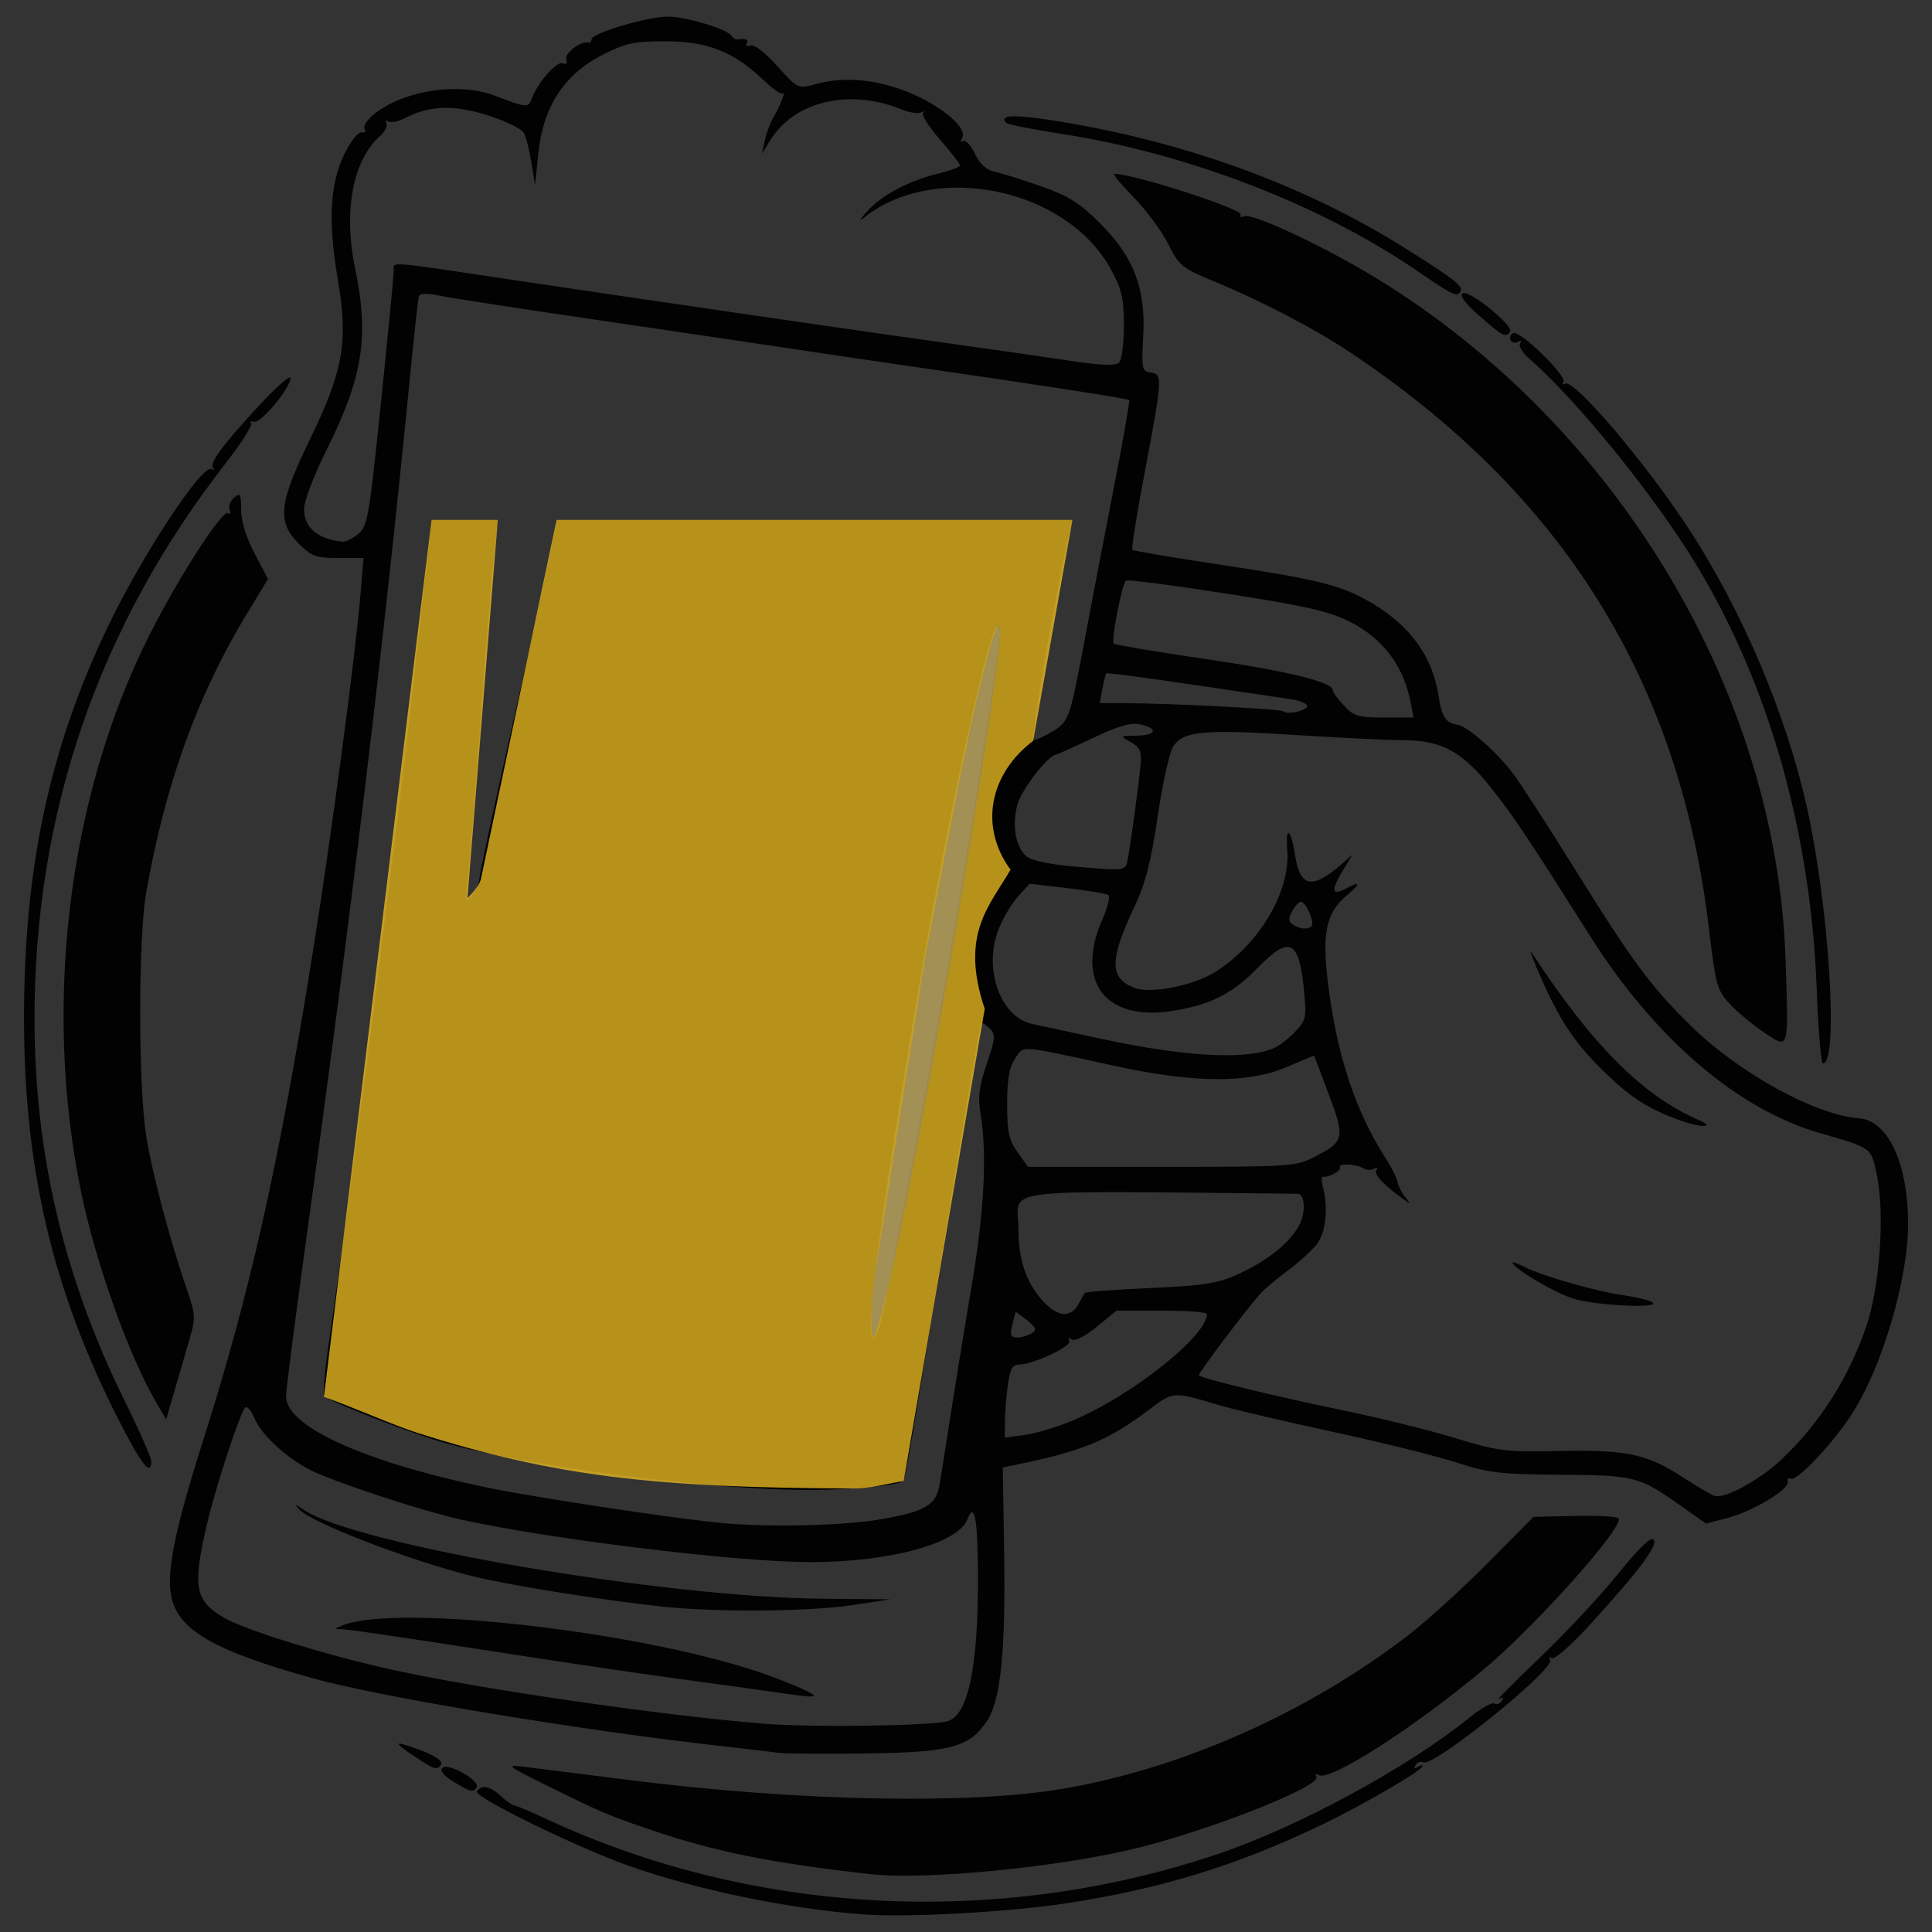 <?xml version="1.0" encoding="UTF-8" standalone="no"?>
<!-- Created with Inkscape (http://www.inkscape.org/) -->

<svg
   width="430"
   height="430"
   viewBox="0 0 113.771 113.771"
   version="1.1"
   id="svg5"
   inkscape:version="1.1 (c68e22c387, 2021-05-23)"
   sodipodi:docname="loader.svg"
   xmlns:inkscape="http://www.inkscape.org/namespaces/inkscape"
   xmlns:sodipodi="http://sodipodi.sourceforge.net/DTD/sodipodi-0.dtd"
   xmlns="http://www.w3.org/2000/svg"
   xmlns:svg="http://www.w3.org/2000/svg">
  <rect x="0" y="0" width="113.771" height="113.771" fill="#333333" stroke="none"/>
  <sodipodi:namedview
     id="namedview7"
     pagecolor="#505050"
     bordercolor="#ffffff"
     borderopacity="1"
     inkscape:pageshadow="0"
     inkscape:pageopacity="0"
     inkscape:pagecheckerboard="1"
     inkscape:document-units="mm"
     showgrid="false"
     units="px"
     inkscape:zoom="0.70551956"
     inkscape:cx="207.64839"
     inkscape:cy="150.95258"
     inkscape:window-width="1360"
     inkscape:window-height="745"
     inkscape:window-x="-8"
     inkscape:window-y="-8"
     inkscape:window-maximized="1"
     inkscape:current-layer="layer1" />
  <defs
     id="defs2" />
  <g
     inkscape:label="Capa 1"
     inkscape:groupmode="layer"
     id="layer1">
    <path
       style="font-variation-settings:normal;opacity:1;vector-effect:none;fill:#f5c324;fill-opacity:0.74;stroke:none;stroke-width:0.265px;stroke-linecap:butt;stroke-linejoin:miter;stroke-miterlimit:4;stroke-dasharray:none;stroke-dashoffset:0;stroke-opacity:1;-inkscape-stroke:none;stop-color:#000000;stop-opacity:1"
       d="m 21.667,-358.309 -7.196,53.745 c 0,0 5.114,4.34 15.564,5.387 14.827,1.485 21.028,-0.354 21.028,-0.354 l 10.357,-60.184 z"
       id="path2910"
       sodipodi:nodetypes="ccsccc" />
    <path
       style="fill:#000000;stroke-width:0.265"
       d="m 46.181,-274.139 c -0.437,-0.062 -1.746,-0.239 -2.91,-0.393 -4.847,-0.644 -10.161,-2.334 -15.346,-4.881 -3.42,-1.68 -8.52,-4.791 -8.268,-5.044 0.237,-0.237 2.791,0.868 4.502,1.949 12.309,7.774 29.611,9.703 43.585,4.859 6.317,-2.19 10.749,-4.617 16.272,-8.911 2.387,-1.856 6.853,-6.364 8.58,-8.659 0.904,-1.201 1.223,-1.462 1.504,-1.229 0.467,0.387 0.289,0.693 -1.908,3.283 -8.725,10.285 -19.6,16.416 -32.891,18.542 -2.42,0.387 -11.448,0.72 -13.12,0.484 z"
       id="path854" />
    <path
       style="fill:#000000;stroke-width:0.265"
       d="m 99.971,-326.363 c -0.975,-0.719 -1.939,-1.581 -2.143,-1.914 -0.204,-0.334 -0.517,-2.016 -0.695,-3.739 -0.178,-1.723 -0.671,-4.552 -1.095,-6.287 -2.077,-8.507 -5.635,-14.911 -11.609,-20.897 -4.78,-4.789 -9.691,-8.162 -15.522,-10.661 -2.918,-1.25 -2.944,-1.27 -3.572,-2.621 -0.348,-0.749 -1.304,-2.051 -2.126,-2.893 -0.822,-0.842 -1.434,-1.531 -1.361,-1.531 0.073,0 0.864,0.184 1.758,0.409 13.225,3.331 24.264,11.536 31.308,23.271 3.341,5.566 5.522,11.465 6.605,17.859 0.46,2.719 0.802,10.32 0.464,10.315 -0.131,-0.002 -1.036,-0.592 -2.011,-1.312 z"
       id="path1716" />
    <path
       style="fill:#000000;stroke-width:0.265"
       d="m 103.794,-324.165 c -0.243,-0.098 -0.331,-1.124 -0.331,-3.848 0,-12.191 -4.19,-23.216 -12.65,-33.283 -6.417,-7.637 -14.998,-13.149 -24.921,-16.01 -1.819,-0.524 -4.702,-1.167 -6.407,-1.428 -2.84,-0.435 -3.911,-0.806 -3.911,-1.355 0,-0.547 8.4,1.067 12.476,2.397 9.452,3.085 17.603,8.62 24.028,16.317 6.2,7.428 9.996,15.533 11.674,24.925 0.586,3.282 1.037,12.477 0.61,12.44 -0.13,-0.011 -0.385,-0.081 -0.567,-0.154 z"
       id="path1714" />
    <path
       style="fill:#000000;stroke-width:0.265"
       d="m 5.331,-305.168 c -3.328,-6.56 -5.041,-13.948 -5.05,-21.785 -0.013,-10.576 2.838,-20.099 8.521,-28.457 1.014,-1.492 1.952,-2.779 2.083,-2.86 0.131,-0.081 0.239,0.497 0.239,1.284 0,1.019 0.191,1.79 0.661,2.675 0.364,0.684 0.661,1.359 0.661,1.5 0,0.141 -0.315,0.755 -0.701,1.366 -1.224,1.94 -3.452,6.604 -4.277,8.954 -2.047,5.835 -3.007,13.273 -2.452,19.005 0.414,4.277 0.819,6.231 2.184,10.545 1.239,3.914 1.247,3.524 -0.163,8.092 l -0.584,1.893 z"
       id="path1712" />
    <path
       style="fill:#000000;stroke-width:0.265"
       d="m 3.779,-302.757 c -2.379,-4.561 -3.835,-8.652 -4.997,-14.048 -0.823,-3.821 -1.144,-12.037 -0.643,-16.455 0.942,-8.304 3.773,-16.122 8.306,-22.937 2.763,-4.155 7.59,-9.745 7.588,-8.787 -0.001,0.543 -0.797,1.762 -2.147,3.291 -7.504,8.493 -11.685,18.176 -12.854,29.764 -0.981,9.726 0.764,18.928 5.313,28.007 1.303,2.6 1.6,3.745 0.973,3.745 -0.106,0 -0.798,-1.161 -1.539,-2.58 z"
       id="path1710" />
    <path
       style="fill:#ffffe4;fill-opacity:1;stroke-width:0.265"
       d="m 17.859,-355.818 c 0.258,-0.394 0.542,-2.139 0.807,-4.961 0.484,-5.159 1.129,-10.6 1.274,-10.745 0.057,-0.057 1.34,0.085 2.853,0.313 7.349,1.112 12.971,1.946 31.061,4.608 2.037,0.3 4.716,0.71 5.953,0.911 1.525,0.248 2.355,0.281 2.58,0.1 0.207,-0.167 0.331,-0.951 0.331,-2.095 0,-3.118 -1.697,-5.501 -5.019,-7.049 -1.159,-0.54 -1.977,-0.698 -4.11,-0.793 -3.338,-0.148 -4.819,0.387 -6.622,2.392 -0.651,0.724 -1.182,1.213 -1.18,1.089 0.004,-0.394 1.774,-2.473 2.795,-3.285 0.883,-0.702 3.095,-1.572 3.997,-1.572 0.523,0 0.429,-0.34 -0.421,-1.513 -1.468,-2.026 -5.083,-3.021 -7.55,-2.079 -1.094,0.418 -2.561,1.739 -2.858,2.573 -0.07,0.196 -0.192,0.297 -0.272,0.224 -0.08,-0.073 0.101,-0.882 0.401,-1.797 l 0.547,-1.665 -0.896,-0.924 c -2.963,-3.057 -8.606,-3.04 -11.312,0.034 -1.095,1.243 -1.875,3.395 -1.922,5.297 -0.024,0.978 -0.053,0.938 -0.473,-0.664 -0.413,-1.575 -0.527,-1.741 -1.496,-2.172 -5.338,-2.38 -9.915,1.406 -8.828,7.301 0.992,5.373 0.747,7.38 -1.463,12.017 -0.81,1.7 -1.473,3.221 -1.473,3.38 0,0.16 0.247,0.604 0.548,0.987 0.729,0.927 2.169,0.974 2.748,0.089 z"
       id="path1708" />
    <path
       style="fill:#000000;stroke-width:0.265"
       d="m 72.11,-345.607 c -1.407,-0.311 -9.985,-1.638 -10.099,-1.562 -0.025,0.016 -0.131,0.373 -0.236,0.792 l -0.191,0.763 1.162,-0.151 c 0.639,-0.083 1.628,-0.01 2.198,0.163 0.581,0.176 2.733,0.321 4.895,0.33 3.81,0.016 3.839,0.012 2.271,-0.335 z"
       id="path1706" />
    <path
       style="fill:#000000;stroke-width:0.265"
       d="m 79.65,-345.325 c 0,-1.073 -1.07,-2.975 -2.236,-3.972 -0.587,-0.502 -1.754,-1.115 -2.648,-1.39 -1.746,-0.537 -11.45,-2.036 -11.682,-1.804 -0.079,0.079 -0.293,0.871 -0.477,1.761 -0.321,1.559 -0.313,1.622 0.218,1.732 0.303,0.063 2.635,0.424 5.182,0.802 2.547,0.378 5.068,0.803 5.603,0.943 0.886,0.233 2.334,1.539 2.334,2.105 0,0.127 0.744,0.274 1.654,0.326 0.91,0.052 1.743,0.117 1.852,0.145 0.109,0.028 0.198,-0.263 0.198,-0.648 z"
       id="path1704" />
    <path
       style="fill:#000000;stroke-width:0.265"
       d="m 62.851,-335.962 c 0.158,-0.445 0.925,-5.717 0.925,-6.355 0,-0.285 -0.232,-0.568 -0.529,-0.646 -0.804,-0.21 -0.632,-0.606 0.265,-0.606 0.437,0 0.794,-0.135 0.794,-0.299 0,-1.048 -5.835,1.465 -6.967,3 -0.317,0.43 -0.576,1.291 -0.648,2.153 -0.169,2.032 0.303,2.45 3.025,2.682 1.141,0.097 2.194,0.218 2.34,0.269 0.505,0.175 0.679,0.132 0.795,-0.197 z"
       id="path1702" />
    <path
       style="fill:#000000;stroke-width:0.265"
       d="m 73.639,-332.996 c -0.162,-0.62 -0.694,-0.556 -0.821,0.099 -0.057,0.292 0.091,0.441 0.438,0.441 0.397,0 0.49,-0.131 0.383,-0.54 z"
       id="path1700" />
    <path
       style="fill:#000000;stroke-width:0.265"
       d="m 71.891,-325.533 c 0.572,-0.292 1.164,-0.808 1.314,-1.147 0.374,-0.844 0.051,-3.887 -0.445,-4.201 -0.569,-0.36 -0.573,-0.358 -1.875,1.021 -1.545,1.637 -3.304,2.467 -5.581,2.635 -3.859,0.284 -5.294,-1.651 -3.916,-5.279 0.288,-0.757 0.475,-1.424 0.415,-1.484 -0.059,-0.059 -1.078,-0.225 -2.264,-0.368 -1.938,-0.234 -2.212,-0.212 -2.702,0.224 -1.785,1.587 -2.009,5.581 -0.389,6.925 0.349,0.289 6.502,1.693 9.84,2.246 1.614,0.267 4.544,-0.032 5.602,-0.572 z"
       id="path1698" />
    <path
       style="fill:#000000;stroke-width:0.265"
       d="m 73.498,-318.575 c 1.19,-0.497 1.919,-1.129 1.919,-1.663 0,-0.22 -0.327,-1.28 -0.726,-2.354 -0.537,-1.445 -0.83,-1.919 -1.124,-1.82 -0.219,0.074 -1.112,0.391 -1.986,0.706 -2.093,0.754 -5.229,0.594 -10.304,-0.526 -2.029,-0.448 -3.851,-0.815 -4.048,-0.815 -0.491,0 -1.378,2.04 -1.385,3.185 -0.003,0.515 0.262,1.467 0.59,2.117 l 0.595,1.181 1.72,0.153 c 0.946,0.084 4.432,0.173 7.748,0.198 4.903,0.037 6.21,-0.03 7.002,-0.361 z"
       id="path1696" />
    <path
       style="fill:#000000;stroke-width:0.265"
       d="m 59.807,-309.834 c 0.265,-0.32 0.259,-0.401 -0.034,-0.418 -0.2,-0.012 0.054,-0.204 0.563,-0.426 0.588,-0.257 2.278,-0.475 4.63,-0.596 3.246,-0.168 3.871,-0.277 5.051,-0.88 2.054,-1.049 3.722,-3.237 3.16,-4.146 -0.115,-0.186 -2.813,-0.28 -8.09,-0.28 h -7.917 l -0.159,0.728 c -0.088,0.4 -0.213,0.897 -0.279,1.104 -0.287,0.904 0.489,3.261 1.409,4.28 1.038,1.148 1.191,1.207 1.665,0.635 z"
       id="path1694" />
    <path
       style="fill:#000000;stroke-width:0.265"
       d="m 48.669,-310.363 c 4.056,-20.52 7.909,-44.119 6.222,-38.1 -1.632,5.819 -5.426,26.774 -6.443,35.586 -0.16,1.382 -0.354,2.99 -0.432,3.572 -0.215,1.604 0.289,0.789 0.654,-1.058 z"
       id="path1692" />
    <path
       style="fill:#000000;stroke-width:0.265"
       d="m 57.144,-308.363 c 0.315,-0.199 0.321,-0.312 0.034,-0.657 -0.502,-0.605 -0.81,-0.512 -0.81,0.244 0,0.706 0.17,0.797 0.777,0.413 z"
       id="path1690" />
    <path
       style="fill:#000000;stroke-width:0.265"
       d="m 60.577,-303.759 c 2.412,-1.144 5.006,-2.968 6.089,-4.282 1.259,-1.528 1.141,-1.66 -1.483,-1.66 h -2.297 l -1.904,1.316 c -1.047,0.724 -2.573,1.522 -3.392,1.774 l -1.488,0.458 v 1.834 1.834 l 1.257,-0.171 c 0.691,-0.094 2.139,-0.59 3.218,-1.102 z"
       id="path1688" />
    <path
       style="fill:#000000;stroke-width:0.265"
       d="m 95.727,-320.799 c -3.309,-1.058 -6.112,-3.653 -7.875,-7.291 -1.64,-3.384 -1.506,-3.634 0.426,-0.794 2.334,3.43 4.815,5.885 7.361,7.282 2.674,1.467 2.692,1.635 0.089,0.803 z"
       id="path1686" />
    <path
       style="fill:#000000;stroke-width:0.265"
       d="m 89.308,-310.242 c -0.873,-0.281 -2.11,-0.929 -2.749,-1.44 -1.34,-1.073 -1.228,-1.134 0.722,-0.393 1.746,0.663 5.612,1.579 6.667,1.579 0.922,0 1.042,0.398 0.188,0.627 -1.122,0.301 -3.242,0.137 -4.829,-0.374 z"
       id="path1684" />
    <path
       style="fill:#000000;stroke-width:0.265"
       d="m 99.188,-299.362 c 2.482,-1.266 5.711,-5.19 6.92,-8.408 1.229,-3.271 1.613,-7.236 0.968,-9.975 -0.35,-1.487 -0.349,-1.486 -3.348,-2.382 -4.003,-1.196 -7.779,-3.9 -10.803,-7.736 -0.971,-1.231 -3.075,-4.303 -4.676,-6.826 -3.339,-5.263 -4.958,-7.368 -6.085,-7.916 -0.819,-0.398 -9.393,-1.097 -13.451,-1.097 -2.887,0 -3.08,0.25 -3.696,4.773 -0.374,2.746 -0.649,3.817 -1.385,5.379 -0.505,1.072 -0.991,2.4 -1.079,2.951 -0.141,0.879 -0.075,1.057 0.54,1.46 0.893,0.585 3.062,0.404 4.61,-0.386 3.66,-1.867 5.547,-6.209 3.977,-9.153 -0.555,-1.042 -0.555,-1.048 -0.019,-0.567 0.683,0.612 1.373,2.045 1.379,2.86 0.01,1.505 1.069,1.64 2.621,0.333 1.008,-0.848 1.038,-0.633 0.086,0.618 -0.704,0.925 -0.708,0.95 -0.132,0.776 1.67,-0.504 1.789,-0.498 0.939,0.047 -1.23,0.789 -1.666,1.827 -1.666,3.964 0,3.914 1.144,7.852 3.538,12.18 0.674,1.218 1.225,2.331 1.225,2.473 0,0.142 -0.716,-0.362 -1.591,-1.119 l -1.591,-1.378 -0.861,0.657 c -0.788,0.601 -0.853,0.761 -0.764,1.874 0.123,1.547 -0.565,2.721 -2.48,4.233 -1.651,1.304 -5.041,5.42 -4.715,5.725 0.221,0.207 2.918,0.855 9.488,2.28 1.746,0.379 4.128,0.999 5.292,1.378 1.883,0.613 2.57,0.693 6.218,0.722 4.501,0.036 5.328,0.246 7.686,1.954 1.319,0.955 1.537,0.979 2.855,0.307 z"
       id="path1682" />
    <path
       style="fill:#000000;stroke-width:0.265"
       d="m 48.579,-297.538 c 2.594,-0.449 2.768,-0.513 3.034,-1.125 0.526,-1.212 3.202,-19.077 3.02,-20.167 -0.367,-2.198 -0.269,-4.991 0.206,-5.916 0.362,-0.704 0.395,-1.005 0.157,-1.45 -0.295,-0.551 -0.304,-0.552 -0.514,-0.037 -0.192,0.472 -2.762,15.938 -3.802,22.881 -0.229,1.528 -0.47,3.029 -0.535,3.336 -0.426,1.991 -18.227,0.749 -27.512,-1.92 -4.448,-1.278 -7.157,-2.48 -7.097,-3.147 0.026,-0.285 0.529,-4.03 1.118,-8.323 1.615,-11.758 3.464,-26.809 4.665,-37.968 0.235,-2.183 0.512,-4.189 0.615,-4.457 0.156,-0.407 0.506,-0.496 2.097,-0.529 1.562,-0.033 1.91,0.034 1.909,0.368 -7.1e-5,0.224 -0.357,4.982 -0.794,10.572 -0.437,5.59 -0.786,10.407 -0.776,10.704 0.015,0.445 4.976,-20.732 5.001,-21.35 0.004,-0.107 6.854,-0.226 15.222,-0.265 15.063,-0.07 15.214,-0.065 15.206,0.459 -0.004,0.291 -0.52,3.183 -1.147,6.428 -0.949,4.915 -1.069,5.869 -0.72,5.725 0.23,-0.096 0.618,-0.231 0.86,-0.301 0.243,-0.07 0.559,-0.444 0.703,-0.83 0.355,-0.951 3.62,-18.253 3.471,-18.394 -0.1,-0.095 -8.739,-1.397 -37.152,-5.6 -2.324,-0.344 -4.26,-0.591 -4.301,-0.549 -0.042,0.042 -0.433,3.458 -0.87,7.593 -2.052,19.419 -4.389,38.52 -6.462,52.834 -0.343,2.369 -0.568,4.522 -0.499,4.784 0.302,1.154 4.507,3.013 9.657,4.271 8.762,2.14 20.314,3.226 25.24,2.374 z"
       id="path1680" />
    <path
       style="fill:#000000;stroke-width:0.265"
       d="m 36.92,-292.002 c -3.821,-0.314 -9.532,-1.218 -12.648,-2.002 -3.37,-0.848 -9.092,-3.082 -10.123,-3.953 l -0.776,-0.655 1.075,0.52 c 5.454,2.641 23.977,5.618 32.79,5.271 2.706,-0.107 2.83,-0.09 1.751,0.227 -2.641,0.778 -7.127,0.998 -12.067,0.592 z"
       id="path1678" />
    <path
       style="fill:#000000;stroke-width:0.265"
       d="m 42.741,-286.998 c -5.485,-0.732 -17.318,-2.455 -21.791,-3.175 -6.529,-1.05 -6.331,-1.414 0.756,-1.387 6.304,0.024 12.91,0.976 18.465,2.662 2.263,0.687 5.083,1.84 5.083,2.079 0,0.155 -0.02,0.154 -2.514,-0.179 z"
       id="path1676" />
    <path
       style="fill:#000000;stroke-width:0.265"
       d="m 52.879,-285.977 c 0.947,-0.858 1.233,-3.072 1.147,-8.894 l -0.041,-2.764 -0.887,0.86 c -2.584,2.504 -9.492,2.634 -23.988,0.449 -5.487,-0.827 -10.774,-2.275 -14.175,-3.881 -1.685,-0.796 -3.548,-2.569 -3.548,-3.377 0,-1.568 -2.136,4.881 -2.694,8.13 -0.398,2.321 -0.126,3.021 1.527,3.934 3.282,1.811 15.108,4.251 26.567,5.481 2.11,0.226 4.253,0.458 4.763,0.515 0.509,0.057 3.146,0.087 5.86,0.068 4.382,-0.032 4.993,-0.09 5.469,-0.521 z"
       id="path1674" />
    <path
       style="fill:#000000;stroke-width:0.265"
       d="m 45.344,-276.654 c -3.07,-0.358 -6.806,-1.219 -10.177,-2.346 -3.271,-1.094 -9.76,-4.022 -9.273,-4.184 0.153,-0.051 1.982,0.15 4.064,0.447 8.304,1.184 11.572,1.429 19.397,1.454 8.605,0.027 10.811,-0.254 16.436,-2.097 6.922,-2.268 15.437,-7.75 19.33,-12.446 0.556,-0.671 1.309,-1.376 1.672,-1.566 0.685,-0.359 5.085,-0.434 5.426,-0.092 0.208,0.208 -2.047,2.949 -4.755,5.778 -8.039,8.4 -18.292,13.454 -30.297,14.935 -3.499,0.432 -8.686,0.483 -11.825,0.118 z"
       id="path1670" />
    <g
       id="g5495"
       transform="translate(-68.798,163.617)">
      <path
         style="fill:#020202;stroke-width:0.265"
         d="m 119.64,-50.88 c -4.477,-0.339 -9.884,-1.465 -13.9,-2.894 -3.018,-1.074 -9.052,-4.034 -8.859,-4.346 0.26,-0.421 0.775,-0.325 1.405,0.262 0.316,0.294 0.666,0.541 0.777,0.549 0.112,0.008 0.977,0.374 1.923,0.814 12.148,5.651 26.495,6.415 39.41,2.097 4.841,-1.619 11.302,-5.12 15.027,-8.143 0.618,-0.501 1.235,-0.843 1.371,-0.758 0.136,0.084 0.334,0.014 0.439,-0.157 0.13,-0.21 0.072,-0.24 -0.18,-0.093 -0.204,0.119 0.879,-0.978 2.407,-2.437 1.528,-1.459 3.604,-3.683 4.614,-4.941 1.189,-1.482 1.927,-2.197 2.094,-2.03 0.303,0.303 -0.8,1.785 -3.705,4.975 -1.1,1.209 -2.115,2.107 -2.272,2.01 -0.16,-0.099 -0.207,-0.052 -0.108,0.109 0.321,0.519 -6.932,6.368 -7.478,6.03 -0.139,-0.086 -0.338,-0.016 -0.443,0.154 -0.12,0.193 -0.077,0.239 0.114,0.121 0.168,-0.104 0.305,-0.136 0.305,-0.07 0,0.255 -3.516,2.303 -5.99,3.488 -4.999,2.395 -9.479,3.767 -15.055,4.612 -3.404,0.516 -9.358,0.84 -11.896,0.648 z m 0.397,-2.374 c -5.924,-0.67 -9.138,-1.32 -12.961,-2.622 -2.477,-0.844 -2.92,-1.033 -6.056,-2.586 -2.388,-1.182 -2.473,-1.251 -1.37,-1.113 0.647,0.081 3.505,0.44 6.35,0.798 9.835,1.237 19.931,1.434 25.405,0.494 7,-1.201 14.348,-4.461 20.255,-8.986 1.098,-0.841 3.223,-2.766 4.721,-4.277 l 2.724,-2.747 2.404,-0.054 c 1.322,-0.03 2.49,0.032 2.596,0.138 0.413,0.411 -4.806,6.275 -7.881,8.854 -4.14,3.473 -9.128,6.671 -9.779,6.269 -0.169,-0.105 -0.223,-0.064 -0.125,0.095 0.327,0.53 -5.931,3.033 -10.408,4.164 -4.555,1.15 -12.581,1.945 -15.875,1.573 z m -24.558,-5.46 c -0.582,-0.36 -0.789,-0.631 -0.615,-0.805 0.318,-0.318 2.236,0.78 2.008,1.149 -0.203,0.328 -0.373,0.286 -1.393,-0.344 z m -2.429,-1.577 c -0.798,-0.535 -0.972,-0.736 -0.529,-0.609 1.435,0.411 2.411,0.922 2.252,1.179 -0.234,0.379 -0.38,0.331 -1.723,-0.57 z m 21.564,-0.111 c -0.437,-0.059 -1.925,-0.234 -3.307,-0.389 -8.297,-0.93 -20.087,-2.884 -24.042,-3.984 -5.917,-1.646 -8.012,-2.866 -8.391,-4.885 -0.273,-1.453 0.254,-4.006 1.878,-9.106 2.758,-8.661 4.482,-16.341 6.477,-28.84 1.097,-6.877 2.498,-17.413 2.806,-21.104 l 0.171,-2.047 h -1.483 c -1.322,0 -1.576,-0.094 -2.348,-0.865 -1.275,-1.276 -1.156,-2.363 0.675,-6.123 1.97,-4.047 2.268,-5.764 1.636,-9.447 -0.582,-3.397 -0.459,-5.638 0.405,-7.382 0.362,-0.731 0.809,-1.285 1.003,-1.245 0.193,0.04 0.272,-0.054 0.176,-0.209 -0.096,-0.155 0.153,-0.545 0.553,-0.866 1.748,-1.406 4.983,-1.899 7.123,-1.085 1.868,0.711 1.968,0.72 2.153,0.199 0.33,-0.933 1.471,-2.25 1.83,-2.112 0.222,0.085 0.304,3.7e-4 0.217,-0.226 -0.133,-0.346 0.864,-1.11 1.291,-0.989 0.109,0.031 0.198,-0.058 0.198,-0.198 0,-0.355 3.288,-1.334 4.479,-1.334 1.065,0 3.491,0.726 3.753,1.123 0.089,0.135 0.238,0.235 0.331,0.222 0.527,-0.07 0.711,0.007 0.568,0.239 -0.089,0.144 0.006,0.197 0.212,0.118 0.227,-0.087 0.852,0.389 1.59,1.209 1.205,1.34 1.225,1.35 2.22,1.074 1.419,-0.394 2.931,-0.349 4.568,0.137 2.294,0.681 4.527,2.342 4.094,3.045 -0.115,0.186 -0.089,0.254 0.063,0.16 0.144,-0.089 0.457,0.247 0.695,0.746 0.293,0.614 0.671,0.959 1.168,1.065 0.404,0.086 1.628,0.469 2.72,0.849 1.61,0.562 2.263,0.971 3.463,2.167 2.01,2.005 2.719,3.854 2.561,6.684 -0.106,1.906 -0.078,2.043 0.437,2.117 0.713,0.102 0.698,0.351 -0.348,5.865 -0.466,2.455 -0.794,4.516 -0.73,4.579 0.064,0.064 2.421,0.463 5.238,0.886 5.683,0.854 7.082,1.206 8.801,2.214 2.326,1.363 3.649,3.191 3.999,5.528 0.182,1.212 0.423,1.574 1.117,1.679 0.607,0.092 2.411,1.694 3.325,2.952 0.498,0.685 2.118,3.195 3.601,5.576 3.406,5.471 4.436,6.862 6.805,9.189 2.847,2.796 7.317,5.256 9.91,5.453 1.709,0.13 2.886,2.665 2.886,6.217 0,3.27 -1.522,8.421 -3.307,11.192 -1.129,1.753 -3.275,4.02 -3.609,3.814 -0.132,-0.082 -0.208,-0.003 -0.168,0.176 0.101,0.45 -2.051,1.743 -3.562,2.14 l -1.254,0.329 -1.582,-1.116 c -2.353,-1.66 -2.641,-1.732 -7.022,-1.762 -3.517,-0.025 -4.21,-0.106 -6.085,-0.719 -1.164,-0.38 -4.434,-1.191 -7.267,-1.802 -2.833,-0.611 -5.869,-1.325 -6.747,-1.585 -2.73,-0.81 -2.642,-0.817 -4.154,0.319 -2.39,1.796 -3.871,2.401 -7.893,3.223 l -0.661,0.135 0.078,4.789 c 0.099,6.071 -0.195,8.948 -1.04,10.186 -1.03,1.51 -2.121,1.797 -7.108,1.869 -2.401,0.035 -4.723,0.015 -5.159,-0.044 z m 9.991,-1.862 c 1.19,-0.344 1.783,-3.109 1.783,-8.312 0,-3.557 -0.195,-4.679 -0.62,-3.571 -0.543,1.416 -4.544,2.512 -9.201,2.521 -4.29,0.008 -15.55,-1.367 -20.738,-2.533 -2.046,-0.46 -6.459,-1.889 -8.379,-2.715 -1.508,-0.648 -3.219,-2.15 -3.659,-3.213 -0.179,-0.433 -0.422,-0.728 -0.539,-0.656 -0.257,0.159 -1.667,4.396 -2.199,6.609 -0.946,3.934 -0.812,4.765 0.938,5.784 1.238,0.721 6.085,2.22 9.87,3.052 5.256,1.156 15.91,2.703 21.96,3.19 2.8,0.225 9.822,0.125 10.785,-0.154 z m -10.256,-1.718 c -0.873,-0.129 -3.433,-0.482 -5.689,-0.786 -2.256,-0.303 -7.457,-1.077 -11.56,-1.718 -4.102,-0.642 -7.734,-1.174 -8.07,-1.183 -0.573,-0.016 -0.578,-0.03 -0.082,-0.229 3.299,-1.323 18.178,0.424 25.135,2.951 0.873,0.317 1.885,0.73 2.249,0.918 0.787,0.406 0.5,0.413 -1.984,0.047 z m -6.615,-5.033 c -3.775,-0.418 -9.212,-1.296 -11.245,-1.816 -3.751,-0.96 -9.339,-3.119 -10.054,-3.884 -0.346,-0.37 -0.312,-0.368 0.262,0.015 3.081,2.055 21.148,5.146 30.562,5.229 l 3.969,0.035 -2.249,0.342 c -2.552,0.388 -8.096,0.427 -11.245,0.079 z m 12.965,-5.141 c 2.611,-0.456 3.228,-0.827 3.434,-2.066 0.076,-0.453 0.379,-2.371 0.673,-4.263 0.295,-1.892 0.848,-5.285 1.23,-7.541 0.717,-4.234 0.892,-7.622 0.514,-9.922 -0.175,-1.065 -0.106,-1.653 0.355,-3.017 0.515,-1.524 0.532,-1.735 0.166,-2.101 -0.224,-0.224 -0.453,-0.355 -0.508,-0.29 -0.088,0.101 -1.429,8.164 -3.783,22.734 -0.364,2.253 -0.715,4.15 -0.78,4.215 -0.241,0.241 -2.958,0.514 -5.27,0.53 -5.838,0.041 -16.763,-1.357 -21.8,-2.788 -2.032,-0.577 -6.866,-2.466 -7.042,-2.75 -0.079,-0.128 0.034,-1.459 0.251,-2.958 0.968,-6.689 2.039,-14.687 2.915,-21.776 0.521,-4.22 1.12,-9.042 1.33,-10.716 0.21,-1.673 0.707,-5.99 1.105,-9.591 l 0.723,-6.548 h 1.952 1.952 l -0.151,1.455 c -0.327,3.148 -0.439,4.485 -0.948,11.377 -0.29,3.929 -0.595,7.739 -0.677,8.467 -0.139,1.232 -0.12,1.288 0.265,0.809 0.228,-0.282 0.414,-0.7 0.414,-0.928 0,-0.228 0.898,-4.402 1.995,-9.276 1.097,-4.874 2.122,-9.546 2.277,-10.383 l 0.282,-1.521 h 15.19 15.19 l -0.142,0.595 c -0.827,3.463 -2.366,12.369 -2.137,12.368 0.157,-5.3e-4 0.666,-0.233 1.131,-0.517 0.947,-0.577 1.009,-0.761 1.927,-5.7 0.325,-1.746 1.054,-5.546 1.62,-8.445 0.566,-2.898 0.99,-5.309 0.942,-5.357 -0.086,-0.086 -5.671,-0.95 -12.612,-1.95 -1.965,-0.283 -5.12,-0.748 -7.011,-1.033 -1.892,-0.285 -7.131,-1.06 -11.642,-1.723 -4.511,-0.662 -8.717,-1.31 -9.346,-1.44 -0.812,-0.168 -1.168,-0.148 -1.226,0.066 -0.046,0.167 -0.282,2.327 -0.524,4.801 -1.542,15.712 -3.468,31.705 -6.117,50.807 -0.646,4.66 -1.175,8.777 -1.175,9.148 0,1.766 4.589,3.85 11.788,5.355 2.874,0.6 11.408,1.887 14.009,2.111 2.876,0.248 7.1,0.14 9.26,-0.237 z m 52.947,-3.464 c 2.245,-2.088 3.973,-4.776 5.04,-7.844 0.805,-2.313 1.115,-6.661 0.638,-8.95 -0.343,-1.645 -0.258,-1.583 -3.327,-2.468 -4.882,-1.409 -9.747,-5.574 -13.559,-11.61 -3.686,-5.834 -4.51,-7.069 -5.834,-8.73 -1.724,-2.165 -2.907,-2.802 -5.213,-2.809 -0.873,-0.003 -3.74,-0.142 -6.371,-0.308 -5.354,-0.339 -6.541,-0.227 -7.132,0.675 -0.221,0.337 -0.634,2.195 -0.918,4.128 -0.389,2.649 -0.72,3.946 -1.344,5.261 -1.499,3.161 -1.51,4.246 -0.049,4.823 0.97,0.383 3.494,-0.114 4.816,-0.949 2.567,-1.621 4.402,-4.734 4.21,-7.143 -0.118,-1.479 0.22,-1.292 0.451,0.25 0.29,1.935 1.011,2.084 2.745,0.565 l 0.642,-0.562 -0.606,1.006 c -0.67,1.112 -0.603,1.434 0.208,1 0.893,-0.478 0.918,-0.323 0.065,0.395 -1.231,1.036 -1.479,2.233 -1.095,5.285 0.524,4.163 1.623,7.469 3.395,10.217 0.344,0.533 0.651,1.146 0.683,1.362 0.032,0.216 0.231,0.613 0.443,0.883 0.361,0.459 0.352,0.466 -0.144,0.105 -1.164,-0.845 -1.695,-1.425 -1.538,-1.679 0.094,-0.152 0.033,-0.185 -0.14,-0.078 -0.168,0.104 -0.454,0.093 -0.636,-0.024 -0.408,-0.262 -1.528,-0.309 -1.373,-0.057 0.115,0.186 -0.661,0.617 -0.992,0.55 -0.1,-0.02 -0.109,0.229 -0.02,0.553 0.333,1.214 0.193,2.709 -0.319,3.387 -0.281,0.373 -1.053,1.08 -1.715,1.572 -0.662,0.492 -1.382,1.093 -1.601,1.335 -0.858,0.952 -3.75,4.788 -3.664,4.859 0.233,0.192 4.701,1.276 8.294,2.011 2.183,0.447 5.219,1.194 6.747,1.66 2.603,0.794 2.996,0.843 6.23,0.777 3.956,-0.08 5.138,0.177 7.298,1.589 0.782,0.511 1.6,0.987 1.818,1.057 0.571,0.184 2.599,-0.913 3.867,-2.092 z m -12.193,-9.523 c -1.102,-0.338 -3.581,-1.809 -3.581,-2.125 0,-0.052 0.327,0.071 0.728,0.272 1.041,0.524 4.204,1.429 5.755,1.645 0.728,0.102 1.502,0.285 1.72,0.408 0.702,0.396 -3.235,0.225 -4.621,-0.2 z m 6.184,-10.531 c -1.735,-0.639 -2.708,-1.252 -4.158,-2.622 -1.815,-1.714 -2.765,-3.094 -3.901,-5.666 -0.496,-1.122 -0.755,-1.816 -0.576,-1.543 3.553,5.426 6.524,8.405 9.806,9.832 1.111,0.483 0.143,0.482 -1.171,-0.002 z M 132.003,-79.981 c 3.441,-1.447 7.864,-4.963 7.876,-6.259 0.001,-0.109 -1.199,-0.198 -2.666,-0.198 h -2.667 l -1.158,0.949 c -0.681,0.558 -1.288,0.868 -1.474,0.753 -0.188,-0.116 -0.248,-0.084 -0.147,0.079 0.187,0.302 -2.121,1.395 -2.945,1.395 -0.407,0 -0.545,0.25 -0.679,1.228 -0.092,0.675 -0.168,1.644 -0.168,2.153 v 0.925 l 1.185,-0.162 c 0.652,-0.089 1.931,-0.476 2.844,-0.86 z M 120.779,-86.24 c 0.398,-1.861 2.555,-13.221 3.078,-16.206 0.229,-1.31 0.648,-3.691 0.93,-5.292 0.988,-5.604 2.911,-17.926 2.92,-18.719 10e-4,-0.109 -0.098,-0.198 -0.222,-0.198 -0.443,0 -2.823,10.894 -4.423,20.241 -2.317,13.539 -3.373,21.564 -2.837,21.564 0.141,0 0.39,-0.625 0.554,-1.389 z m 8.769,1.139 c 0.316,-0.2 0.269,-0.334 -0.265,-0.767 -0.356,-0.289 -0.66,-0.505 -0.676,-0.481 -0.016,0.024 -0.107,0.371 -0.203,0.771 -0.141,0.586 -0.084,0.727 0.294,0.724 0.257,-0.002 0.64,-0.113 0.851,-0.246 z m 2.765,-1.734 c 0.16,-0.291 0.323,-0.581 0.362,-0.644 0.039,-0.063 1.773,-0.193 3.854,-0.289 3.248,-0.15 3.986,-0.268 5.221,-0.835 1.729,-0.795 3.034,-1.855 3.578,-2.907 0.372,-0.72 0.308,-1.805 -0.107,-1.809 -18.2,-0.175 -16.454,-0.391 -16.451,2.035 0.002,1.815 0.433,3.132 1.375,4.205 0.902,1.028 1.688,1.116 2.168,0.244 z m 13.911,-8.665 c 1.745,-0.893 1.792,-1.104 0.813,-3.697 l -0.855,-2.265 -1.629,0.687 c -2.291,0.965 -5.425,0.944 -10.096,-0.071 -5.786,-1.256 -5.347,-1.224 -5.881,-0.438 -0.346,0.51 -0.469,1.211 -0.469,2.675 0,1.651 0.103,2.129 0.613,2.844 l 0.613,0.86 h 7.863 c 7.633,0 7.897,-0.017 9.027,-0.595 z m -2.223,-6.49 c 0.28,-0.151 0.791,-0.575 1.134,-0.942 0.575,-0.615 0.61,-0.808 0.44,-2.472 -0.294,-2.89 -0.844,-3.131 -2.735,-1.2 -1.469,1.5 -2.721,2.138 -4.915,2.504 -4.026,0.672 -5.853,-1.688 -4.192,-5.418 0.307,-0.688 0.45,-1.318 0.318,-1.4 -0.132,-0.081 -1.225,-0.263 -2.43,-0.404 l -2.191,-0.256 -0.692,0.761 c -0.381,0.418 -0.901,1.307 -1.156,1.976 -0.88,2.303 0.135,5.122 1.985,5.517 0.507,0.108 2.359,0.507 4.116,0.886 5.106,1.102 8.808,1.263 10.319,0.449 z m 2.036,-7.097 c 0.199,-0.199 -0.345,-1.429 -0.633,-1.429 -0.117,0 -0.348,0.253 -0.514,0.563 -0.235,0.439 -0.222,0.613 0.057,0.79 0.422,0.267 0.868,0.298 1.09,0.076 z m -10.818,-4.008 c 0.181,-0.928 0.651,-4.425 0.75,-5.578 0.06,-0.708 -0.055,-0.954 -0.586,-1.247 -0.658,-0.364 -0.657,-0.366 0.331,-0.375 1.17,-0.011 1.317,-0.425 0.236,-0.663 -0.56,-0.123 -1.281,0.083 -2.77,0.79 -1.107,0.526 -2.106,0.974 -2.22,0.996 -0.491,0.097 -1.96,1.992 -2.229,2.877 -0.393,1.29 -0.093,2.776 0.645,3.194 0.321,0.182 1.417,0.402 2.436,0.49 3.417,0.294 3.251,0.317 3.408,-0.483 z m 16.655,-9.128 c -0.42,-2.186 -1.624,-3.789 -3.599,-4.787 -1.204,-0.609 -2.583,-0.923 -7.225,-1.647 -3.156,-0.492 -5.827,-0.84 -5.936,-0.772 -0.241,0.149 -0.905,3.541 -0.727,3.719 0.069,0.069 2.512,0.477 5.429,0.905 4.895,0.719 7.474,1.356 7.474,1.845 0,0.108 0.292,0.512 0.649,0.897 0.574,0.619 0.848,0.7 2.375,0.7 h 1.726 z m -6.097,0.198 c 0.032,-0.146 -0.418,-0.336 -1,-0.423 -7.739,-1.158 -10.78,-1.582 -10.837,-1.513 -0.037,0.046 -0.139,0.457 -0.225,0.913 l -0.158,0.83 1.509,0.007 c 2.667,0.013 9.167,0.347 9.299,0.479 0.219,0.219 1.351,-0.016 1.412,-0.294 z m -55.891,-10.142 c 0.556,-0.451 0.65,-0.989 1.346,-7.739 0.411,-3.99 0.75,-7.479 0.754,-7.754 0.008,-0.572 -0.741,-0.633 7.68,0.626 7.733,1.156 21.186,3.111 25.532,3.711 2.037,0.281 4.943,0.699 6.457,0.928 1.998,0.303 2.832,0.337 3.043,0.127 0.159,-0.16 0.288,-1.147 0.285,-2.195 -0.004,-1.608 -0.126,-2.125 -0.786,-3.324 -2.625,-4.766 -10.387,-6.358 -14.555,-2.986 -0.291,0.235 -0.193,0.057 0.217,-0.396 0.88,-0.971 2.465,-1.812 4.214,-2.234 0.691,-0.167 1.257,-0.381 1.257,-0.475 0,-0.094 -0.531,-0.779 -1.181,-1.522 -0.65,-0.743 -1.096,-1.444 -0.992,-1.559 0.104,-0.115 0.053,-0.131 -0.114,-0.036 -0.166,0.095 -0.702,0.01 -1.191,-0.19 -3.016,-1.231 -6.257,-0.474 -7.672,1.792 l -0.514,0.823 0.175,-0.794 c 0.096,-0.437 0.318,-1.032 0.494,-1.323 0.373,-0.619 0.772,-1.639 0.556,-1.423 -0.081,0.081 -0.611,-0.293 -1.177,-0.831 -1.726,-1.642 -3.263,-2.244 -5.733,-2.244 -1.853,0 -2.343,0.106 -3.704,0.799 -2.236,1.139 -3.484,3.036 -3.768,5.727 l -0.205,1.941 -0.213,-1.323 c -0.117,-0.728 -0.316,-1.515 -0.441,-1.749 -0.126,-0.235 -1.063,-0.695 -2.084,-1.023 -1.998,-0.642 -3.463,-0.603 -4.88,0.133 -0.411,0.213 -0.873,0.311 -1.026,0.216 -0.153,-0.095 -0.203,-0.05 -0.111,0.098 0.092,0.149 -0.081,0.494 -0.384,0.768 -1.606,1.452 -2.156,4.429 -1.449,7.829 0.829,3.982 0.45,6.365 -1.694,10.661 -0.73,1.462 -1.321,3.013 -1.321,3.465 0,1.098 0.805,1.777 2.286,1.928 0.166,0.017 0.571,-0.187 0.899,-0.454 z m -14.113,52.144 c -3.87,-7.601 -5.561,-14.781 -5.561,-23.614 7e-5,-8.862 1.489,-15.847 4.902,-23.005 2.01,-4.214 5.588,-9.667 6.139,-9.353 0.158,0.09 0.202,0.069 0.097,-0.047 -0.253,-0.281 0.528,-1.345 2.734,-3.724 1.002,-1.081 1.823,-1.798 1.823,-1.592 0,0.588 -1.738,2.674 -2.146,2.576 -0.202,-0.049 -0.283,-0.004 -0.18,0.099 0.103,0.103 -0.567,1.155 -1.488,2.337 -7.508,9.638 -11.278,20.617 -11.262,32.8 0.01,7.891 1.741,15.196 5.317,22.438 0.857,1.735 1.558,3.329 1.558,3.542 0,0.935 -0.583,0.194 -1.932,-2.457 z m 2.251,-0.96 c -1.604,-2.718 -3.565,-8.187 -4.432,-12.357 -2.283,-10.977 -0.799,-23.284 3.95,-32.772 1.708,-3.412 4.331,-7.496 4.678,-7.282 0.133,0.082 0.179,-0.016 0.101,-0.218 -0.078,-0.203 0.043,-0.521 0.268,-0.708 0.357,-0.297 0.409,-0.205 0.409,0.725 0,0.67 0.293,1.621 0.791,2.568 l 0.791,1.504 -1.23,2.026 c -2.929,4.825 -4.824,10.067 -5.946,16.45 -0.465,2.647 -0.467,11.37 -0.002,14.287 0.358,2.247 1.392,6.154 2.41,9.104 0.503,1.459 0.513,1.654 0.144,2.91 -0.218,0.741 -0.615,2.104 -0.884,3.029 l -0.488,1.682 -0.56,-0.95 z M 175.784,-105.29 c -0.339,-9.217 -2.773,-17.869 -7.013,-24.937 -2.428,-4.047 -7.123,-9.854 -9.907,-12.253 -0.401,-0.345 -0.65,-0.754 -0.554,-0.909 0.099,-0.159 0.049,-0.204 -0.113,-0.104 -0.158,0.098 -0.357,0.065 -0.442,-0.073 -0.085,-0.138 -0.022,-0.333 0.14,-0.433 0.365,-0.226 3.192,2.515 2.968,2.877 -0.088,0.143 -0.043,0.188 0.101,0.099 0.52,-0.322 4.874,4.814 7.401,8.729 3.103,4.809 5.634,10.812 6.839,16.221 1.306,5.861 1.883,15.081 0.944,15.081 -0.112,0 -0.276,-1.935 -0.363,-4.299 z m -3.095,2.48 c -0.655,-0.436 -1.559,-1.187 -2.01,-1.669 -0.77,-0.825 -0.845,-1.091 -1.244,-4.449 -1.739,-14.626 -8.625,-25.648 -21.255,-34.021 -2.022,-1.341 -5.139,-2.961 -7.846,-4.079 -1.939,-0.801 -2.101,-0.931 -2.738,-2.211 -0.373,-0.748 -1.287,-1.985 -2.031,-2.749 -0.744,-0.764 -1.256,-1.389 -1.136,-1.389 1.149,0 7.617,2.091 7.426,2.401 -0.081,0.132 0.023,0.174 0.232,0.093 0.509,-0.195 4.86,1.861 7.903,3.736 14.086,8.679 23.445,24.333 23.956,40.072 0.176,5.413 0.224,5.25 -1.255,4.266 z m -16.773,-42.205 c -0.844,-0.744 -1.187,-1.208 -0.986,-1.332 0.369,-0.228 3.012,1.903 2.795,2.254 -0.239,0.386 -0.443,0.282 -1.809,-0.922 z m -3.732,-2.697 c -5.666,-3.869 -13.508,-6.883 -20.868,-8.021 -1.697,-0.262 -3.163,-0.554 -3.258,-0.649 -0.434,-0.434 0.358,-0.501 2.365,-0.2 7.839,1.178 15.113,3.796 21.199,7.629 2.813,1.772 3.362,2.203 3.178,2.5 -0.214,0.347 -0.384,0.265 -2.617,-1.26 z"
         id="path5497" />
    </g>
    <path
       style="font-variation-settings:normal;opacity:1;fill:#f5c324;fill-opacity:0.741;stroke:none;stroke-width:0.265;stroke-linecap:round;stroke-linejoin:round;stroke-miterlimit:4;stroke-dasharray:none;stroke-dashoffset:0;stroke-opacity:1;paint-order:normal;stop-color:#000000;stop-opacity:1"
       d="m 25.413,30.612 h 3.904 l -1.787,22.272 c 0,0 0.687,-0.639 0.793,-1.139 1.555,-7.343 4.452,-21.133 4.452,-21.133 h 30.381 l -2.313,13.012 c -2.541,1.923 -3.217,5.026 -1.335,7.589 -1.223,2.125 -3.004,3.787 -1.519,8.197 L 53.216,87.216 C 52.078,87.395 51.297,87.655 50.234,87.652 38.448,87.618 32.589,86.917 24.587,84.381 23.196,83.94 20.55,82.768 19.074,82.26 L 25.413,30.612"
       id="path7097"
       sodipodi:nodetypes="cccsccccccsscc" />
    <path
       style="color:#000000;fill:#828282;fill-opacity:0.5;stroke:none;stroke-width:0.265;stroke-miterlimit:4;stroke-dasharray:none;stroke-opacity:1"
       d="m 56.427,46.333 -1.939,10.034 -2.984,18.827 -0.176,1.758 c -0.007,1.288 -0.051,2.306 0.257,1.467 1.583,-4.313 6.514,-33.681 7.248,-40.221 0.328,-2.918 -0.479,-1.462 -2.406,8.135 z"
       id="path9659"
       sodipodi:nodetypes="ccccssc" />
  </g>
    <animateTransform
     attributeName="transform"
     type="rotate"
     from="0 0 0"
     to="360 0 0"
     dur="6s"
     
     repeatCount="indefinite" />
</svg>
